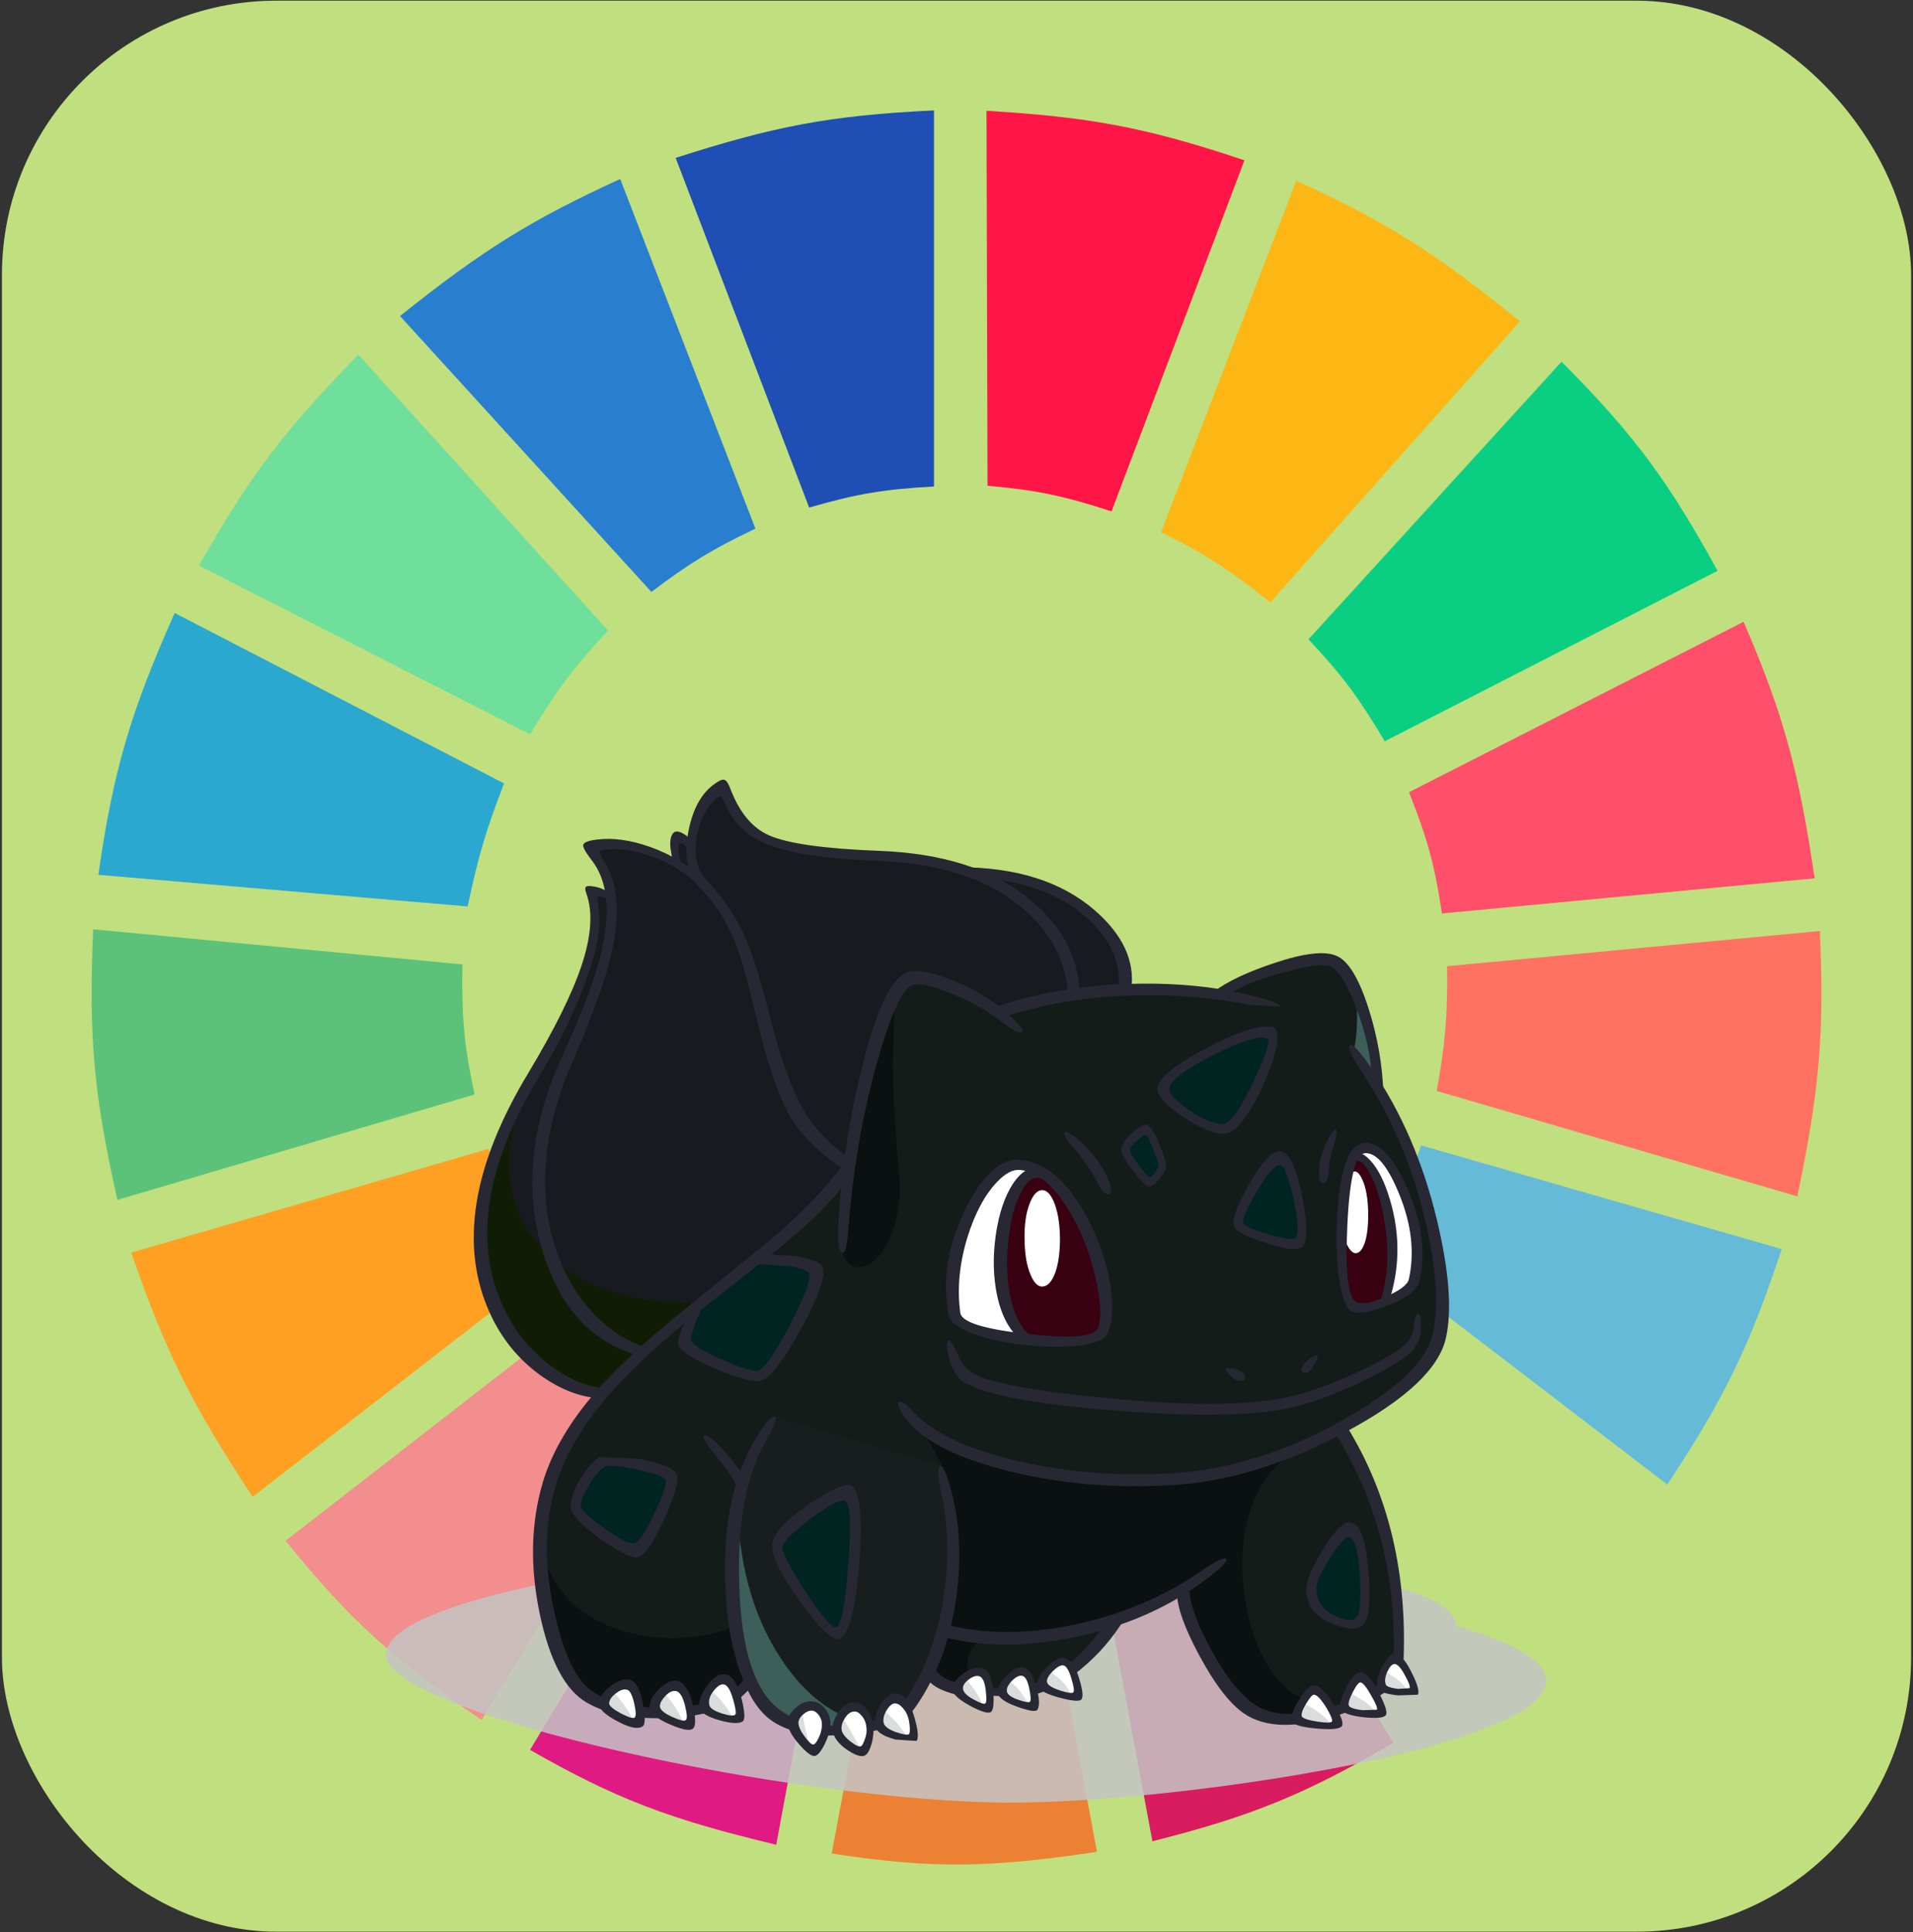 <svg width="687" height="694" viewBox="0 0 687 694" fill="none" xmlns="http://www.w3.org/2000/svg">
<rect x="0" y="0" width="687" height="694" fill="#333333" stroke="none"/>
<rect x="0.692" y="0.247" width="685.626" height="693.507" rx="98.51" fill="#C0DF7E"/>
<g clip-path="url(#clip0)">
<path d="M290.587 182.29L242.648 56.706C277.459 45.528 297.615 41.44 335.413 39.666V174.717C317.448 175.724 307.605 177.346 290.587 182.29Z" fill="#1F4EB4"/>
<path d="M354.644 174.454L354.276 39.797C390.727 42.004 410.988 45.506 446.905 57.578L399.171 183.664C382.042 178.08 372.279 176.019 354.644 174.454Z" fill="#FF1546"/>
<path d="M416.968 191.124L465.529 64.909C500.055 80.662 517.203 92.264 545.842 115.395L456.19 216.368C442.171 205.162 433.787 199.422 416.968 191.124Z" fill="#FDB714"/>
<path d="M469.89 229.62L560.786 129.91C587.451 156.651 599.356 173.293 616.818 205.008L497.283 266.223C488.052 250.727 482.178 242.617 469.89 229.62Z" fill="#0ACF83"/>
<path d="M506 284.524L626.158 223.31C641.047 257.701 646.131 278.038 651.684 315.447L517.829 328.068C515.204 310.608 512.612 301.082 506 284.524Z" fill="#FF4F6A"/>
<path d="M515.959 391.807C518.956 375.04 519.911 365.297 519.694 347L653.549 334.379C655.211 371.065 653.385 391.913 645.456 429.671L515.959 391.807Z" fill="#FF7262"/>
<path d="M491.678 451.128C500.455 436.712 504.588 428.043 510.355 411.37L639.852 448.604C628.266 483.627 619.273 502.144 598.761 533.168L491.678 451.128Z" fill="#65BBD7"/>
<path d="M587.556 549.576L479.85 467.536C468.016 481.031 460.905 487.907 447.476 499.09L517.827 615.208C548.982 592.629 564.429 578.392 587.556 549.576Z" fill="#C0DF7E"/>
<path d="M500.396 625.936L430.044 510.449C414.781 518.162 405.842 521.976 388.954 527.488L413.857 661.277C449.535 652.282 468.495 644.508 500.396 625.936Z" fill="#D91B5F"/>
<path d="M323.583 532.537C341.329 533.699 351.28 533.352 369.031 531.275L393.934 665.063C355.871 670.798 334.956 671.269 298.68 665.694L323.583 532.537Z" fill="#EC8134"/>
<path d="M190.351 628.461L260.08 512.343C275.888 520.611 285.478 524.13 303.66 528.751L278.757 662.539C241.113 653.497 221.528 646.348 190.351 628.461Z" fill="#E01A83"/>
<path d="M102.569 553.362L209.031 470.691C220.902 484.66 228.623 491.324 243.272 502.245L172.921 617.732C142.127 596.447 126.355 582.782 102.569 553.362Z" fill="#F28E8E"/>
<path d="M90.738 537.585C69.561 505.433 59.679 486.4 47.157 449.866L175.409 412.632C181.814 429.882 186.672 439.218 196.576 455.546L90.738 537.585Z" fill="#FFA023"/>
<path d="M42.176 430.934C33.938 394.411 31.705 373.226 33.46 333.748L166.069 346.37C165.731 365.92 166.774 376.083 170.427 393.069L42.176 430.934Z" fill="#5CC279"/>
<path d="M35.328 314.185L167.938 325.544C171.617 308.148 174.375 298.465 181.012 281.369L62.722 220.154C47 255.614 40.767 276.145 35.328 314.185Z" fill="#2AA8D0"/>
<path d="M71.439 203.115C89.975 170.481 102.602 153.974 128.716 127.386L218.367 226.465C206.236 239.431 200.117 247.603 190.351 263.698L71.439 203.115Z" fill="#70DF9C"/>
<path d="M233.932 212.581C247.383 202.444 255.475 197.369 271.287 189.863L222.726 64.278C191.126 78.793 173.776 89.418 143.658 113.502L233.932 212.581Z" fill="#2A7ED0"/>
<path d="M522.793 583.891C631.153 615.414 440.357 647.397 363.207 647.397C286.058 647.397 138.605 615.539 138.605 594.194C138.605 572.849 250.402 555.841 327.551 555.841C404.701 555.841 522.793 562.546 522.793 583.891Z" fill="#C4C4C4" fill-opacity="0.85"/>
</g>
<path d="M404.981 355.344L218.035 500.564C216.109 500.778 213.246 500.295 209.447 499.114C204.684 497.61 200.162 495.382 195.881 492.429C183.681 484.052 176.296 472.024 173.727 456.345C171.212 441.311 173.513 425.175 180.63 407.939C182.985 402.247 185.875 396.368 189.299 390.3L195.56 379.749C200.644 370.675 204.845 361.707 208.162 352.848C213.674 338.028 215.173 327.074 212.657 319.986L215.226 320.308C217.153 320.684 218.704 321.382 219.882 322.402C219.721 320.684 219.266 318.671 218.517 316.362C216.965 311.636 214.744 307.663 211.855 304.441L220.524 303.233C227.855 303.287 235.293 305.381 242.838 309.516L242.277 305.086C242.062 302.079 242.357 300.414 243.159 300.092C244.39 299.609 246.156 300.79 248.457 303.636C248.511 301.273 249.019 298.589 249.982 295.582C251.855 289.675 255.012 285.218 259.454 282.211L263.869 290.346C267.989 296.199 273.019 300.253 278.959 302.508C284.15 304.549 295.923 306.106 314.277 307.18C332.043 308.254 344.565 310.455 351.843 313.784L359.549 314.429C365.81 315.234 371.589 316.711 376.887 318.859C393.957 325.785 403.322 337.947 404.981 355.344Z" fill="#191A1F"/>
<path d="M179.262 472.132C167.169 449.258 170.058 422.974 187.931 393.281C178.888 417.283 181.938 436.479 197.082 450.869C203.664 457.098 211.958 461.662 221.965 464.561C231.758 467.353 242.139 468.266 253.109 467.3L215.704 501.208C210.246 500.725 204.172 498.067 197.483 493.235C189.831 487.597 183.757 480.563 179.262 472.132Z" fill="#101D04"/>
<path d="M478.345 344.712C483.107 346.806 487.255 353.921 490.786 366.056C493.944 377.064 495.014 384.85 493.997 389.414C500.312 396.77 506.465 411.133 512.459 432.504C519.255 456.452 520.405 473.876 515.91 484.777C514.466 488.267 510.238 493.019 503.228 499.033C495.95 505.369 488.753 510.255 481.636 513.692L485.248 519.571C488.137 524.726 490.733 530.283 493.034 536.244C500.365 555.467 503.415 575.387 502.184 596.006C501.81 602.557 496.405 607.927 485.97 612.115C475.749 616.142 464.86 617.485 453.301 616.142C449.395 615.605 444.231 611.014 437.809 602.369C430.478 592.328 426.117 581.911 424.725 571.119C414.933 576.81 406.665 580.65 399.922 582.636L397.835 586.18C396.016 589.08 393.876 591.765 391.414 594.235C383.655 602.181 374.477 606.611 363.882 607.524C353.34 608.437 345.153 607.605 339.32 605.027C337.5 604.222 336.002 603.282 334.825 602.208L333.701 600.839L269.566 603.014L262.984 608.813C257.098 612.733 250.302 614.8 242.596 615.015C232.054 615.337 223.76 614.37 217.713 612.115C210.114 609.216 204.71 603.927 201.499 596.248C196.843 585.187 194.382 572.515 194.114 558.232C193.74 539.653 197.887 524.457 206.556 512.644C214.904 501.261 225.793 489.663 239.225 477.85C242.971 474.574 253.165 466.252 269.807 452.882C278.316 446.116 285.888 439.565 292.523 433.229C299.266 426.786 303.359 422.168 304.804 419.376C306.356 408.69 308.39 397.844 310.905 386.836C315.988 364.821 320.912 353.062 325.674 351.558C330.437 350.109 337.447 351.639 346.704 356.149C351.307 358.458 355.427 360.875 359.066 363.398L364.524 361.465C369.34 360.015 374.611 358.78 380.337 357.76C398.638 354.592 418.063 354.404 438.612 357.196C441.716 353.867 448.565 350.646 459.161 347.531C469.381 344.524 475.776 343.585 478.345 344.712Z" fill="#141C1A"/>
<path d="M492.872 376.768L494.478 389.414L486.21 377.091C487.066 373.493 487.441 368.634 487.334 362.512L486.852 354.458C489.314 359.774 491.32 367.211 492.872 376.768Z" fill="#3C5F59"/>
<path d="M309.057 391.025C313.392 371.05 317.646 359.506 321.82 356.392C320.803 367.99 320.455 379.454 320.776 390.783C320.99 397.442 321.686 407.59 322.863 421.229C323.559 429.337 322.73 436.532 320.375 442.814C318.288 448.291 315.559 452.023 312.188 454.01C308.87 455.943 306.141 455.513 304 452.721C301.699 449.66 300.923 444.398 301.672 436.935C303.171 422.061 305.632 406.758 309.057 391.025Z" fill="#0A1110"/>
<path d="M453.944 595.766C458.065 603.498 462.988 608.331 468.714 610.264L465.663 616.385C457.583 617.996 450.439 615.875 444.232 610.022C436.793 602.881 430.211 589.913 424.486 571.12C415.228 576.758 404.954 580.973 393.663 583.765C382.532 586.557 369.154 588.249 353.528 588.839C351.067 589.645 349.274 591.363 348.15 593.994C347.027 596.518 347 598.8 348.07 600.84L343.575 606.156L333.943 600.276C334.21 598.451 335.709 593.001 338.438 583.926C341.113 575.227 342.799 567.683 343.495 561.294C345.528 542.178 340.23 524.888 327.602 509.424C338.839 520.754 358.532 527.868 386.679 530.768C416.753 533.828 442.305 531.09 463.336 522.552C456.593 526.902 451.777 533.667 448.887 542.849C446.319 551.118 445.543 560.273 446.559 570.314C447.576 579.98 450.038 588.463 453.944 595.766Z" fill="#0A1110"/>
<path d="M193.31 549.534C195.611 568.381 205.885 580.489 224.133 585.859C231.143 587.899 238.528 588.651 246.287 588.114C253.351 587.631 259.157 586.234 263.706 583.926L269.565 603.739C265.391 607.82 259.772 611.015 252.709 613.324C238.581 617.942 224.374 615.928 210.086 607.283C203.183 603.095 198.233 592.463 195.236 575.388C194.273 569.643 193.631 563.817 193.31 557.91C193.042 552.97 193.042 550.178 193.31 549.534Z" fill="#0A1110"/>
<path d="M365.164 418.249C367.251 417.873 369.472 418.222 371.827 419.296C363.746 425.524 359.519 435.082 359.144 447.969C358.77 459.728 361.445 470.763 367.171 481.072C355.933 479.837 348.014 477.26 343.412 473.34C342.074 472.159 341.512 468.857 341.726 463.433C341.94 457.795 342.93 451.889 344.696 445.714C349.298 429.283 356.121 420.128 365.164 418.249Z" fill="white"/>
<path d="M392.937 448.935C395.452 455.701 397.004 461.795 397.593 467.219C398.235 473.018 397.593 476.884 395.666 478.817C394.382 480.105 390.93 480.991 385.311 481.475C379.586 481.904 373.539 481.77 367.171 481.072C361.445 470.762 358.769 459.728 359.144 447.969C359.518 435.082 363.746 425.524 371.826 419.295C379.8 423 386.837 432.88 392.937 448.935Z" fill="#390011"/>
<path d="M486.935 414.222C493.624 419.699 497.611 427.887 498.895 438.787C499.698 445.607 499.377 455.191 497.932 467.541C495.578 468.454 493.303 469.071 491.109 469.394C488.862 469.77 487.176 469.77 486.052 469.394C482.895 468.373 481.317 460.265 481.317 445.07C481.263 429.552 483.136 419.269 486.935 414.222Z" fill="#390011"/>
<path d="M486.934 414.22C487.897 412.878 488.914 412.099 489.984 411.885C495.174 410.757 500.205 417.12 505.074 430.973C509.837 444.719 510.773 454.546 507.884 460.452C506.546 463.244 503.228 465.607 497.93 467.54C499.375 455.19 499.696 445.605 498.894 438.786C497.609 427.886 493.623 419.697 486.934 414.22Z" fill="white"/>
<path d="M439.816 406.005C438.264 406.596 434.224 404.958 427.696 401.092C420.846 397.118 417.555 393.87 417.823 391.346C418.197 388.017 423.736 383.426 434.438 377.573C445.301 371.667 452.525 369.492 456.111 371.049C458.412 372.016 457.208 377.708 452.499 388.124C447.736 398.595 443.509 404.555 439.816 406.005Z" fill="#002420"/>
<path d="M404.097 412.933C403.937 412.235 404.739 410.919 406.505 408.986C408.325 407 409.957 405.818 411.402 405.442L413.168 407.939C414.666 410.463 416.164 414.007 417.663 418.571L416.619 421.068C415.602 422.893 414.345 424.155 412.846 424.853L408.994 421.148C406.318 418.195 404.686 415.457 404.097 412.933Z" fill="#002420"/>
<path d="M466.143 430.492C467.802 439.996 467.936 445.312 466.544 446.439C465.314 447.46 461.568 447.057 455.307 445.231C448.992 443.406 445.407 441.634 444.551 439.915C444.818 435.942 446.852 430.975 450.651 425.015C454.558 419.055 457.715 416.075 460.123 416.075C462.477 416.075 464.484 420.88 466.143 430.492Z" fill="#002420"/>
<path d="M470.961 570.556C470.747 567.495 472.62 563.119 476.58 557.427C480.432 551.843 483.215 549.158 484.928 549.373C487.496 549.641 489.262 555.038 490.225 565.562C491.135 576.14 490.305 581.858 487.737 582.718C484.901 583.684 481.503 583.147 477.543 581.107C472.994 578.69 470.8 575.173 470.961 570.556Z" fill="#002420"/>
<path d="M216.509 525.292L229.754 525.855C235.693 527.037 239.118 528.352 240.028 529.802C241.526 532.218 240.536 537.319 237.058 545.105C233.633 552.837 230.744 556.811 228.389 557.025C226.356 557.187 222.235 555.146 216.028 550.904C209.767 546.662 206.663 543.709 206.717 542.044C206.77 539.897 207.814 536.836 209.847 532.863C212.094 528.406 214.315 525.882 216.509 525.292Z" fill="#002420"/>
<path d="M292.844 456.264C294.235 458.68 291.988 465.392 286.102 476.4C280.215 487.407 275.693 493.26 272.536 493.958C269.646 494.656 264.937 493.394 258.409 490.172C252.255 487.219 248.161 484.508 246.128 482.038C245.486 481.232 245.914 478.87 247.412 474.95L249.82 469.231L260.576 460.694C267.854 454.948 271.921 451.968 272.777 451.753L282.811 452.639C288.697 453.66 292.041 454.868 292.844 456.264Z" fill="#002420"/>
<path d="M374.317 427.43C376.029 427.43 377.527 429.122 378.812 432.504C380.096 436.102 380.711 440.586 380.658 445.955C380.551 451.056 379.855 455.083 378.571 458.037C377.394 460.721 375.949 462.064 374.236 462.064C372.631 462.064 371.24 460.614 370.062 457.714C368.778 454.654 368.082 450.788 367.975 446.116C367.761 440.478 368.35 435.887 369.741 432.343C370.972 429.068 372.497 427.43 374.317 427.43Z" fill="white"/>
<path d="M483.159 429.202L484.764 421.953C485.406 421.094 486.022 420.691 486.61 420.745C487.574 420.799 488.483 421.846 489.34 423.886C490.57 426.625 491.239 430.491 491.346 435.484C491.4 440.21 490.972 443.888 490.062 446.519C489.206 448.881 488.135 450.063 486.851 450.063C486.049 450.063 485.246 449.472 484.443 448.291C483.587 447.002 482.998 445.311 482.677 443.216C482.035 439.511 482.196 434.84 483.159 429.202Z" fill="white"/>
<path d="M448.967 360.901C434.304 358.055 419.455 356.955 404.418 357.599C388.257 358.243 373.407 360.874 359.869 365.492C359.387 365.653 358.718 365.116 357.862 363.881C356.952 362.646 356.738 361.921 357.22 361.707C372.578 356.498 389.22 353.706 407.147 353.33C422.879 352.954 437.247 354.431 450.251 357.76C456.887 359.478 460.044 360.74 459.723 361.546L448.967 360.901Z" fill="#272833"/>
<path d="M492.311 383.373C503.174 399.159 511.094 417.469 516.07 438.303C520.405 456.452 521.475 470.493 519.281 480.427C516.873 491.435 504.886 502.711 483.321 514.255C461.916 525.746 441.234 532.109 421.273 533.344C399.922 534.633 379.828 532.861 360.992 528.028C342.155 523.195 330.008 516.671 324.55 508.456C322.784 505.771 322.222 504.134 322.864 503.543C323.56 502.952 325.139 503.999 327.6 506.684C334.824 514.631 347.694 520.699 366.209 524.887C383.815 528.86 402.196 530.256 421.354 529.075C441.367 527.84 461.568 521.531 481.956 510.147C501.542 499.194 512.405 488.83 514.545 479.058C516.793 468.909 515.856 455.217 511.736 437.981C507.134 418.704 499.776 401.361 489.662 385.95C485.488 379.56 483.856 376.017 484.766 375.318C485.622 374.62 488.137 377.305 492.311 383.373Z" fill="#272833"/>
<path d="M306.327 420.262C302.795 426.92 295.652 434.84 284.896 444.022C278.474 449.445 267.665 458.037 252.467 469.796C238.607 480.857 227.905 490.603 220.36 499.033C209.978 510.631 203.075 522.041 199.65 533.264C195.53 546.741 195.316 561.883 199.008 578.69C202.433 594.53 207.303 604.303 213.617 608.008C220.413 611.981 229.564 613.726 241.069 613.243C252.949 612.76 261.163 609.968 265.711 604.867C272.722 596.973 275.451 584.194 273.899 566.528C272.293 548.486 266.835 534.096 257.524 523.357C253.885 519.115 252.333 516.538 252.868 515.625C253.404 514.712 255.678 516.403 259.691 520.699C271.41 533.317 277.939 548.755 279.277 567.011C280.508 584.355 276.895 597.779 268.441 607.283C263.357 613.028 254.206 616.25 240.989 616.948C228.199 617.646 218.059 615.794 210.567 611.391C202.968 606.934 197.403 596.41 193.871 579.818C190.286 562.743 190.634 546.956 194.915 532.458C198.179 521.505 204.627 510.524 214.259 499.516C221.269 491.462 231.41 482.038 244.681 471.246L277.591 444.505C289.471 434.25 298.327 424.826 304.16 416.235C304.428 415.859 304.909 416.315 305.605 417.604C306.354 418.946 306.595 419.832 306.327 420.262Z" fill="#272833"/>
<path d="M325.996 349.142C329.314 348.069 334.906 349.142 342.772 352.364C350.692 355.64 357.194 359.64 362.278 364.365C366.291 368.124 367.843 370.245 366.933 370.728C366.077 371.265 363.615 369.949 359.549 366.781C354.304 362.808 348.231 359.452 341.328 356.714C334.585 353.975 330.063 353.009 327.762 353.814C324.016 355.049 319.682 364.58 314.759 382.407C309.568 401.254 306.197 421.014 304.645 441.686C304.217 447.647 303.468 450.385 302.397 449.902C301.274 449.419 300.819 446.6 301.033 441.445C301.728 423.564 304.404 404.851 309.06 385.306C314.357 363.184 320.003 351.129 325.996 349.142Z" fill="#272833"/>
<path d="M436.043 356.07C440.699 352.526 447.843 349.144 457.475 345.922C468.338 342.271 475.883 341.411 480.111 343.345C484.285 345.224 488.084 351.533 491.509 362.272C494.666 372.259 496.432 382.3 496.806 392.395C496.806 392.878 496.138 392.368 494.8 390.865C493.408 389.361 492.713 388.341 492.713 387.804C492.392 379.643 490.519 371.051 487.094 362.03C483.83 353.439 480.806 348.499 478.024 347.211C475.401 346.029 469.408 346.781 460.043 349.466C450.572 352.151 443.829 355.023 439.816 358.084C439.441 358.406 438.612 358.245 437.328 357.601C436.097 356.903 435.669 356.392 436.043 356.07Z" fill="#272833"/>
<path d="M439.014 403.751C441.636 403.697 445.302 398.677 450.011 388.69C454.667 378.863 456.406 373.655 455.229 373.064C452.606 371.722 446.105 373.682 435.723 378.944C425.288 384.206 420.044 388.26 419.991 391.106C419.937 392.878 422.238 395.375 426.894 398.596C431.656 401.818 435.697 403.536 439.014 403.751ZM432.593 376.769C443.991 370.594 452.125 367.963 456.995 368.876C458.653 369.198 459.135 371.4 458.439 375.481C457.797 379.239 456.352 383.642 454.105 388.69C448.486 401.254 443.456 407.429 439.014 407.215C435.483 407 430.773 404.959 424.887 401.093C418.733 397.066 415.656 393.656 415.656 390.864C415.656 387.589 421.302 382.891 432.593 376.769Z" fill="#272833"/>
<path d="M416.054 419.055C416.215 418.626 415.626 416.639 414.288 413.095C412.951 409.497 411.987 407.672 411.399 407.618C410.917 407.564 409.847 408.289 408.188 409.793C406.529 411.296 405.7 412.424 405.7 413.176C405.753 413.874 406.877 415.699 409.071 418.653C411.265 421.498 412.549 422.921 412.924 422.921C413.245 422.921 413.807 422.384 414.609 421.31L416.054 419.055ZM416.215 410.598C417.874 414.572 418.73 417.283 418.783 418.733C418.837 419.914 417.981 421.525 416.215 423.566C414.395 425.66 413.031 426.492 412.121 426.062C411.051 425.579 409.205 423.592 406.583 420.102C403.746 416.397 402.435 413.847 402.649 412.451C402.864 411.001 404.121 409.175 406.422 406.974C408.723 404.88 410.462 403.859 411.64 403.913C412.87 404.021 414.395 406.249 416.215 410.598Z" fill="#272833"/>
<path d="M459.563 418.409C457.904 418.302 455.175 421.443 451.375 427.833C447.683 434.169 446.051 437.954 446.479 439.189C446.907 440.317 449.93 441.686 455.549 443.297C461.222 444.908 464.459 445.337 465.262 444.585C466.492 443.404 466.252 438.76 464.539 430.652C462.827 422.597 461.168 418.516 459.563 418.409ZM448.646 425.175C453.302 417.12 456.967 413.227 459.643 413.496C463.014 413.818 465.717 419.402 467.75 430.249C469.73 441.042 469.569 447.002 467.268 448.129C465.288 449.15 460.927 448.532 454.185 446.277C447.549 444.075 443.91 442.196 443.268 440.639C442.251 438.33 444.044 433.175 448.646 425.175Z" fill="#272833"/>
<path d="M346.623 434.439C352.884 421.713 359.6 415.753 366.771 416.558C376.885 417.74 385.58 426.304 392.858 442.251C395.908 449.017 397.915 455.702 398.878 462.307C399.895 469.18 399.547 474.657 397.835 478.737C396.925 480.993 393.5 482.496 387.56 483.248C382.102 483.892 375.761 483.838 368.537 483.087C361.259 482.335 355.052 481.019 349.914 479.14C344.242 477.153 341.165 474.871 340.684 472.294C338.275 460.051 340.255 447.433 346.623 434.439ZM384.35 435.566C378.731 426.009 372.737 420.881 366.369 420.183C363.854 419.914 361.125 421.31 358.182 424.371C353.741 428.989 350.155 435.647 347.426 444.346C344.536 453.796 343.68 462.844 344.857 471.489C345.286 474.818 353.286 477.341 368.858 479.06C384.43 480.832 392.885 480.16 394.223 477.046C395.614 473.663 395.373 467.757 393.5 459.327C391.52 450.521 388.47 442.6 384.35 435.566Z" fill="#272833"/>
<path d="M502.584 429.122C498.57 419.134 494.53 414.141 490.463 414.141C486.878 414.141 484.684 422.651 483.881 439.673C483.078 456.587 484.095 465.876 486.931 467.541C488.804 468.614 492.336 468.024 497.527 465.769C502.717 463.513 505.527 461.392 505.955 459.406C508.042 449.902 506.918 439.807 502.584 429.122ZM480.109 438.303C481.018 419.725 484.47 410.436 490.463 410.436C495.654 410.436 500.684 415.993 505.554 427.108C510.637 438.814 512.055 449.741 509.808 459.889C509.005 463.325 505.045 466.386 497.928 469.071C491.025 471.702 486.637 472.212 484.764 470.601C482.998 469.151 481.687 465.178 480.831 458.681C479.975 452.452 479.734 445.66 480.109 438.303Z" fill="#272833"/>
<path d="M271.896 450.224L285.942 451.11C291.401 452.077 294.531 453.338 295.334 454.896C296.779 457.849 294.157 465.42 287.468 477.609C280.779 489.905 275.668 496.053 272.136 496.053C268.765 496.053 263.253 494.362 255.601 490.979C247.521 487.435 243.48 484.535 243.48 482.28C243.48 480.992 244.069 479.059 245.246 476.481L249.099 468.91C249.367 468.481 250.089 468.212 251.267 468.105C252.497 468.051 252.979 468.239 252.711 468.668C251.267 471.353 250.116 473.957 249.26 476.481C248.511 478.683 248.136 480.267 248.136 481.233C248.35 482.683 251.802 484.911 258.491 487.918C265.019 490.872 269.541 492.375 272.056 492.429C274.411 491.677 278.263 486.2 283.615 475.998C288.966 465.796 291.267 459.567 290.518 457.312C290.09 456.399 287.789 455.54 283.615 454.735L271.173 453.849C270.638 453.902 270.504 453.312 270.772 452.077C271.039 450.895 271.414 450.278 271.896 450.224Z" fill="#272833"/>
<path d="M217.231 526.74C215.572 527.546 213.672 529.774 211.532 533.425C209.391 537.023 208.401 539.52 208.562 540.916C208.776 542.366 211.612 545.023 217.07 548.89C222.529 552.756 226.06 554.581 227.666 554.366C229.271 554.152 231.759 550.447 235.131 543.251C238.502 536.056 239.759 532.002 238.903 531.09C237.94 530.123 234.435 528.995 228.388 527.707C222.234 526.418 218.515 526.096 217.231 526.74ZM208.321 531.331C210.836 527.143 213.217 524.458 215.465 523.277L229.351 523.921C237.057 525.371 241.552 527.116 242.836 529.156C244.014 531.036 242.676 536.298 238.823 544.943C234.97 553.534 231.813 558.286 229.351 559.199C227.478 559.951 223.064 557.883 216.107 552.997C209.043 548.057 205.324 544.191 204.95 541.399C204.682 538.983 205.806 535.627 208.321 531.331Z" fill="#272833"/>
<path d="M472.726 570.396V570.476C472.833 574.933 475.001 578.181 479.228 580.222C483.028 582.048 485.596 582.343 486.934 581.108C488.325 579.819 488.807 574.933 488.379 566.449C487.951 557.804 486.693 552.998 484.606 552.032C483.482 551.549 481.208 553.965 477.783 559.281C474.412 564.597 472.726 568.302 472.726 570.396ZM475.054 556.542C479.175 549.938 482.359 546.662 484.606 546.716C488.245 546.77 490.519 552.596 491.429 564.194C492.339 575.577 491.59 582.155 489.181 583.927C487.202 585.43 483.589 585.162 478.345 583.121C472.352 580.759 469.275 576.812 469.114 571.282C469.061 567.952 471.041 563.039 475.054 556.542Z" fill="#272833"/>
<path d="M510.29 476.641C510.237 478.735 509.943 480.453 509.407 481.796L507.802 484.453C505.18 487.568 498.919 491.488 489.019 496.213C478.798 501.099 469.942 504.294 462.45 505.797C448.805 508.59 427.855 508.831 399.6 506.522C371.346 504.267 353.499 500.884 346.061 496.374C344.83 495.568 343.707 494.253 342.69 492.427C341.78 490.87 341.111 489.152 340.683 487.272C339.88 483.89 339.827 481.983 340.523 481.554C341.218 481.124 342.315 482.682 343.814 486.225C344.723 488.32 345.687 489.93 346.703 491.058L349.914 493.474C355.907 496.75 371.934 499.649 397.995 502.173C426.196 504.911 447.44 504.831 461.728 501.931C468.149 500.589 475.775 497.985 484.604 494.119C492.792 490.521 498.919 487.246 502.986 484.292C504.484 483.165 505.581 482.01 506.277 480.829C507.026 479.594 507.508 478.091 507.722 476.319C508.096 473.097 508.632 471.593 509.327 471.808C510.023 472.077 510.344 473.688 510.29 476.641Z" fill="#272833"/>
<path d="M388.605 410.516C390.478 412.234 392.297 414.328 394.063 416.798C395.936 419.375 397.274 421.711 398.076 423.805C399.254 426.812 399.307 428.503 398.237 428.879C397.113 429.201 395.856 428.02 394.464 425.335C392.163 420.771 389.354 416.637 386.036 412.932C382.932 409.334 381.702 407.24 382.344 406.649C383.039 406.059 385.126 407.348 388.605 410.516Z" fill="#272833"/>
<path d="M479.065 411.08C478.049 414.034 477.406 417.202 477.139 420.584C476.925 423.538 476.256 424.987 475.132 424.934C474.008 424.934 473.527 423.484 473.687 420.584C473.848 417.041 474.758 413.55 476.416 410.114C477.915 407.053 479.012 405.603 479.707 405.765C480.35 405.979 480.136 407.751 479.065 411.08Z" fill="#272833"/>
<path d="M443.829 495.49C442.652 494.899 441.715 494.148 441.02 493.235C440.324 492.376 440.083 491.758 440.297 491.382L442.786 491.463C444.337 491.785 445.488 492.295 446.237 492.993C447.2 493.96 447.388 494.792 446.799 495.49C446.21 496.188 445.22 496.188 443.829 495.49Z" fill="#272833"/>
<path d="M471.199 491.462C470.075 492.858 469.058 493.341 468.149 492.912C467.239 492.482 467.186 491.596 467.988 490.254C468.577 489.287 469.513 488.428 470.798 487.677C471.975 486.925 472.724 486.683 473.045 486.952C473.259 487.166 473.206 487.73 472.885 488.643L471.199 491.462Z" fill="#272833"/>
<path d="M374.717 419.699C375.198 419.86 375.412 420.638 375.359 422.035C375.305 423.431 375.064 423.994 374.636 423.726C371.907 422.008 369.339 423.323 366.93 427.673C364.683 431.646 363.131 437.15 362.275 444.184C361.365 451.433 361.472 458.198 362.596 464.481C363.934 471.622 366.422 476.723 370.061 479.784C370.489 480.106 370.221 480.589 369.258 481.234C368.295 481.824 367.599 481.959 367.171 481.636C362.783 478.361 359.76 472.938 358.101 465.367C356.656 458.547 356.496 451.245 357.619 443.459C358.743 435.781 360.803 429.659 363.8 425.095C367.064 420.209 370.703 418.41 374.717 419.699Z" fill="#272833"/>
<path d="M485.568 414.867C487.441 413.417 489.608 414.035 492.07 416.72C494.531 419.351 496.645 423.27 498.411 428.479C502.799 441.527 502.986 454.36 498.973 466.978C498.812 467.462 498.197 467.811 497.127 468.025C496.056 468.187 495.575 468.025 495.682 467.542C498.946 457.34 499.053 445.769 496.003 432.828C494.772 427.62 493.247 423.512 491.428 420.505C489.608 417.444 487.949 416.317 486.451 417.122C486.023 417.391 485.675 417.149 485.407 416.397C485.14 415.699 485.193 415.189 485.568 414.867Z" fill="#272833"/>
<path d="M479.627 514.901C479.36 514.471 479.921 513.827 481.313 512.968C482.651 512.055 483.427 511.813 483.641 512.243C498.838 536.889 505.607 565.643 503.949 598.504C503.788 601.565 501.46 604.733 496.965 608.009C492.684 611.123 487.386 613.727 481.072 615.821C465.767 620.869 454.262 620.681 446.557 615.257C441.473 611.66 436.202 604.787 430.744 594.638C425.499 584.92 422.824 577.536 422.717 572.489C422.717 572.006 423.466 571.469 424.964 570.878L427.132 570.637C427.239 575.63 429.727 582.691 434.597 591.819C439.787 601.538 445.005 608.25 450.249 611.955C456.938 616.627 467.025 616.761 480.51 612.358C485.968 610.586 490.57 608.384 494.316 605.753C498.223 603.069 500.229 600.599 500.336 598.343C501.888 567.63 494.985 539.815 479.627 514.901Z" fill="#272833"/>
<path d="M434.759 565.964C420.899 576.864 404.364 584.247 385.153 588.114C367.334 591.657 351.414 591.469 337.393 587.55C336.912 587.389 336.832 586.556 337.153 585.053C337.42 583.603 337.795 582.932 338.276 583.039C352.029 586.905 367.414 587.147 384.431 583.764C401.715 580.328 417.394 573.804 431.468 564.192C436.819 560.541 439.789 559.091 440.378 559.843C440.913 560.541 439.04 562.581 434.759 565.964Z" fill="#272833"/>
<path d="M397.271 582.235C397.539 581.805 398.77 581.429 400.964 581.107L403.853 581.349C399.679 588.222 394.516 594.209 388.362 599.31C381.298 605.162 374.368 608.518 367.572 609.378L343.492 608.653C337.177 607.095 333.458 604.733 332.334 601.565C332.174 601.082 332.575 600.276 333.538 599.149C334.448 597.967 334.983 597.618 335.144 598.102C336.214 601.108 339.505 603.364 345.017 604.867C351.01 606.532 358.368 606.827 367.09 605.753C372.174 605.109 377.552 602.558 383.224 598.102C388.843 593.698 393.526 588.409 397.271 582.235Z" fill="#272833"/>
<path d="M210.489 318.455C210.917 318.133 211.96 318.133 213.619 318.455C216.188 318.938 218.435 320.093 220.362 321.918C220.79 322.241 220.816 322.751 220.442 323.449C220.121 324.093 219.746 324.254 219.318 323.932C218.194 322.965 217.097 322.321 216.027 321.999L214.502 321.918L214.823 324.496L215.305 329.328C215.465 336.631 213.084 346.189 208.161 358.002C204.308 367.398 199.358 377.117 193.311 387.158C174.261 418.892 170.06 446.277 180.709 469.312C184.722 478.011 190.475 485.125 197.967 490.656C204.602 495.489 210.97 498.12 217.071 498.549C217.552 498.603 217.472 499.22 216.83 500.402C216.241 501.637 215.679 502.227 215.144 502.174C208.027 501.69 200.91 498.871 193.793 493.717C185.873 487.918 179.853 480.4 175.732 471.165C165.03 447.216 169.659 418.677 189.619 385.547C199.037 369.868 205.432 356.981 208.803 346.887C212.388 336.201 212.977 327.53 210.569 320.871C210.087 319.636 210.06 318.831 210.489 318.455Z" fill="#272833"/>
<path d="M252.069 315.636C252.444 316.012 252.444 316.603 252.069 317.408C251.695 318.267 251.32 318.509 250.945 318.133C246.932 313.945 241.715 310.589 235.293 308.065C229.246 305.756 223.815 304.736 218.999 305.004C216.751 305.165 215.547 305.461 215.387 305.89C215.226 306.266 215.761 307.421 216.992 309.354C222.825 318.589 222.985 332.228 217.474 350.27C214.477 359.935 209.794 371.962 203.427 386.353C194.008 411.214 193.259 433.39 201.179 452.881C204.443 460.936 208.965 467.755 214.744 473.339C220.096 478.548 225.875 482.065 232.082 483.89C232.51 483.998 232.189 484.535 231.119 485.501C230.049 486.414 229.273 486.817 228.791 486.709C212.363 481.877 201.099 469.581 194.998 449.821C188.63 429.363 190.182 407.562 199.654 384.42L206.718 368.392C210.089 360.552 212.631 353.706 214.343 347.853C219.587 330.241 218.972 317.274 212.497 308.951C210.303 306.105 209.286 304.279 209.447 303.474C209.607 302.561 211.213 301.917 214.263 301.541C219.989 300.789 226.41 301.675 233.527 304.199C241.072 306.884 247.253 310.696 252.069 315.636Z" fill="#272833"/>
<path d="M246.451 300.091L249.421 302.507C249.742 302.883 249.662 303.662 249.18 304.843C248.698 305.971 248.297 306.346 247.976 305.971L246.29 303.957C245.327 302.99 244.605 302.615 244.123 302.829C243.695 303.044 243.534 303.742 243.641 304.924L244.364 309.514C244.471 309.944 244.043 310.159 243.08 310.159C242.116 310.105 241.608 309.837 241.554 309.353L240.752 304.36C240.538 301.621 240.966 299.822 242.036 298.963C242.946 298.265 244.417 298.641 246.451 300.091Z" fill="#272833"/>
<path d="M369.58 322.805C381.086 332.094 387.132 343.317 387.721 356.472C387.775 357.009 387.079 357.412 385.634 357.68C384.189 358.002 383.467 357.895 383.467 357.358C382.932 345.33 377.527 334.94 367.253 326.188C354.891 315.664 337.607 309.999 315.399 309.193C296.402 308.495 282.81 306.374 274.623 302.83C267.987 299.985 263.198 295.179 260.255 288.413C259.613 286.964 259.078 286.185 258.649 286.078C258.168 285.916 257.392 286.453 256.322 287.688C252.736 291.662 250.623 296.521 249.98 302.267C249.338 308.173 250.569 312.764 253.673 316.04C259.934 322.483 264.884 330.081 268.522 338.833C270.77 344.256 273.499 353.304 276.71 365.976C280.616 381.387 284.924 392.851 289.633 400.368C293.432 406.436 298.998 411.913 306.329 416.799C306.65 416.96 306.436 417.739 305.687 419.135C304.991 420.477 304.429 421.014 304.001 420.745C294.583 414.517 287.814 407.912 283.693 400.932C279.894 394.488 276.228 384.018 272.696 369.52C268.897 353.787 266.061 343.558 264.188 338.833C261.298 331.37 256.937 324.604 251.104 318.536C246.93 314.187 245.592 307.77 247.091 299.287C248.536 291.286 251.452 285.567 255.84 282.131C257.82 280.574 259.211 279.876 260.014 280.037C260.817 280.198 261.593 281.326 262.342 283.42C265.553 291.796 270.155 297.327 276.148 300.011C282.89 302.965 296.001 304.817 315.479 305.569C338.383 306.374 356.416 312.12 369.58 322.805Z" fill="#272833"/>
<path d="M393.018 326.832C403.239 335.638 407.653 345.169 406.262 355.425C406.209 355.908 405.406 356.123 403.854 356.07C402.302 356.016 401.553 355.747 401.607 355.264C402.784 346.458 399.306 338.189 391.172 330.457C381.807 321.597 368.777 316.55 352.081 315.315C351.546 315.261 349.994 314.617 347.425 313.382C344.803 312.093 343.733 311.449 344.215 311.449C364.87 311.449 381.138 316.577 393.018 326.832Z" fill="#272833"/>
<path d="M266.276 534.391C269.166 523.061 273.206 514.577 278.397 508.939L337.876 526.336C343.067 546.204 343.575 565.131 339.401 583.119C336.886 593.804 332.953 603.335 327.602 611.712C324.712 616.276 318.826 619.283 309.943 620.733C300.578 622.29 291.561 621.35 282.892 617.914C276.578 615.444 271.628 609.403 268.042 599.792C264.725 591.039 262.932 580.542 262.664 568.299C262.397 556.325 263.601 545.022 266.276 534.391Z" fill="#171E1D"/>
<path d="M279.039 556.54C279.36 553.265 283.293 548.835 290.838 543.251C298.383 537.666 303.173 535.653 305.206 537.21C307.293 538.767 307.694 547.251 306.41 562.662C305.126 578.072 303.173 585.885 300.55 586.1C298.999 586.207 294.985 581.911 288.51 573.213C281.982 564.407 278.824 558.849 279.039 556.54Z" fill="#002420"/>
<path d="M264.751 537.774C265.018 560.81 270.182 580.006 280.242 595.363C289.875 610.236 301.915 618.425 316.363 619.928C310.477 621.432 304.109 621.915 297.259 621.378C283.56 620.304 274.329 614.612 269.567 604.303C264.804 594.047 262.583 579.872 262.904 561.776L264.751 537.774Z" fill="#3C5F59"/>
<path d="M274.942 517.8C267.986 529.774 264.828 546.93 265.47 569.267C266.166 592.517 271.036 607.471 280.079 614.129C286.233 618.64 294.474 620.439 304.802 619.526C314.755 618.613 321.337 615.874 324.548 611.31C331.826 600.947 336.588 588.436 338.836 573.777C340.869 560.568 340.602 548.004 338.033 536.083C336.749 530.123 336.588 526.928 337.552 526.499C338.515 526.069 339.799 528.754 341.404 534.553C344.722 546.634 345.391 559.709 343.411 573.777C341.271 589.08 336.374 602.209 328.722 613.163C324.762 618.801 316.575 622.103 304.16 623.07C292.013 623.982 282.862 622.184 276.708 617.673C272.267 614.398 268.601 608.599 265.711 600.276C262.929 592.329 261.243 583.201 260.654 572.891C259.21 549.48 262.902 530.553 271.731 516.109C274.835 511.007 276.976 508.564 278.153 508.779C279.384 508.94 278.313 511.947 274.942 517.8Z" fill="#272833"/>
<path d="M280.963 555.736C280.856 557.615 283.612 562.877 289.231 571.522C294.957 580.328 298.622 584.624 300.228 584.409C301.994 584.141 303.438 576.865 304.562 562.582C305.686 548.245 305.418 540.486 303.76 539.305C302.208 538.231 298.034 540.245 291.238 545.346C284.495 550.447 281.07 553.91 280.963 555.736ZM277.271 554.93C277.431 551.011 281.9 546.071 290.676 540.11C299.291 534.311 304.455 532.217 306.168 533.828C309.004 536.566 309.806 545.883 308.576 561.776C307.291 577.67 305.017 586.557 301.753 588.436C299.505 589.779 294.823 585.537 287.706 575.71C280.589 565.938 277.11 559.011 277.271 554.93Z" fill="#272833"/>
<path d="M216.751 611.874C216.483 611.069 217.5 609.699 219.801 607.766C222.156 605.833 223.921 604.947 225.099 605.108C227.239 605.377 228.711 607.713 229.513 612.116C230.263 616.196 230.316 618.532 229.674 619.123C228.925 619.821 226.838 619.391 223.413 617.834C219.721 616.17 217.5 614.183 216.751 611.874Z" fill="white"/>
<path d="M240.668 617.914C236.922 616.196 235.049 614.478 235.049 612.759C235.049 611.256 236.146 609.43 238.34 607.282C240.48 605.135 242.112 604.329 243.236 604.866C245.002 605.725 246.447 608.249 247.571 612.437C248.641 616.464 248.694 618.8 247.731 619.444C246.715 620.142 244.36 619.632 240.668 617.914Z" fill="white"/>
<path d="M253.272 613.001C252.897 610.209 253.914 607.632 256.322 605.269L260.095 602.531C262.075 603.39 263.627 605.967 264.75 610.263C265.767 614.129 266.008 616.384 265.473 617.029L259.132 616.867C255.386 615.955 253.432 614.666 253.272 613.001Z" fill="white"/>
<path d="M284.818 619.767C284.711 618.371 285.193 616.868 286.263 615.257C287.547 613.324 289.18 612.384 291.16 612.438C293.139 612.491 294.665 613.243 295.735 614.693C296.591 616.035 296.966 617.673 296.859 619.606C296.752 621.378 296.136 623.365 295.012 625.566C293.942 627.768 293.086 628.868 292.444 628.868C291.748 628.868 290.357 627.714 288.27 625.405C286.076 622.989 284.925 621.11 284.818 619.767Z" fill="white"/>
<path d="M300.791 621.538C300.631 618.907 301.353 616.733 302.959 615.015C304.243 613.565 305.527 612.84 306.812 612.84C307.775 612.84 308.899 613.565 310.183 615.015C311.467 616.518 312.27 618.021 312.591 619.525C312.805 620.491 312.564 622.156 311.868 624.519C311.173 627.042 310.343 628.546 309.38 629.029C308.417 629.566 306.812 628.975 304.564 627.257C302.156 625.485 300.898 623.579 300.791 621.538Z" fill="white"/>
<path d="M316.605 621.057C315.107 619.446 315.24 617.003 317.006 613.727C318.772 610.452 320.511 609.056 322.224 609.539C323.829 610.076 325.381 612.331 326.879 616.305C328.271 620.117 328.618 622.56 327.923 623.634C327.281 624.601 325.622 624.815 322.946 624.278C320.217 623.688 318.103 622.614 316.605 621.057Z" fill="white"/>
<path d="M343.895 606.397C343.68 605.269 344.724 603.873 347.025 602.208C349.273 600.598 350.905 600.007 351.921 600.436C353.687 601.242 354.838 603.497 355.373 607.202C355.908 610.8 355.694 612.813 354.731 613.243C353.768 613.672 351.868 613.162 349.032 611.712C345.981 610.102 344.269 608.33 343.895 606.397Z" fill="white"/>
<path d="M365.649 611.874C362.385 610.746 360.485 609.458 359.95 608.008C359.468 606.773 360.298 605.001 362.438 602.692C364.579 600.437 366.131 599.524 367.094 599.954C368.967 600.759 370.278 602.826 371.027 606.156C371.669 609.055 371.723 611.042 371.188 612.116L365.649 611.874Z" fill="white"/>
<path d="M374.397 605.188C373.754 603.899 374.664 602.047 377.126 599.631C379.534 597.268 381.273 596.301 382.343 596.731C383.574 597.268 384.778 599.228 385.955 602.611C387.079 605.94 387.373 607.98 386.838 608.732L380.738 608.571C377.206 607.712 375.092 606.584 374.397 605.188Z" fill="white"/>
<path d="M465.422 617.594C464.673 616.842 465.262 614.909 467.188 611.794C469.114 608.626 470.747 607.069 472.084 607.123C473.85 607.23 475.83 609.163 478.024 612.922C480.111 616.466 480.914 618.56 480.432 619.204C479.844 619.956 477.569 620.198 473.609 619.929C469.489 619.661 466.76 618.882 465.422 617.594Z" fill="white"/>
<path d="M482.919 613.162C482.17 612.356 482.652 610.343 484.364 607.121C486.023 603.899 487.468 602.342 488.699 602.45C489.876 602.557 491.535 604.436 493.675 608.088C495.709 611.685 496.538 613.887 496.163 614.692C495.682 615.498 493.729 615.793 490.304 615.578C486.665 615.363 484.203 614.558 482.919 613.162Z" fill="white"/>
<path d="M496.323 605.752C495.467 604.678 495.735 602.638 497.126 599.631C498.464 596.731 499.534 595.335 500.337 595.443C501.728 595.604 503.44 597.376 505.474 600.759C507.454 604.088 508.203 606.182 507.721 607.041C507.347 607.954 505.661 608.303 502.664 608.088C499.507 607.873 497.393 607.095 496.323 605.752Z" fill="white"/>
<path d="M220.202 607.283L223.734 611.713C226.089 614.988 227.4 617.539 227.667 619.365L222.049 616.465C218.356 614.371 216.617 612.868 216.831 611.955C217.045 611.042 217.687 609.995 218.758 608.814L220.202 607.283Z" fill="#DBDCDC"/>
<path d="M238.263 607.604L241.313 611.39C243.454 614.397 244.872 617.109 245.567 619.525C238.985 617.216 235.614 614.934 235.454 612.679C235.347 611.283 235.775 610.021 236.738 608.893L238.263 607.604Z" fill="#DBDCDC"/>
<path d="M263.466 617.592C260.041 616.84 257.58 616.089 256.081 615.337C254.369 614.531 253.406 613.538 253.192 612.357C252.978 611.337 253.192 610.155 253.834 608.813L254.877 607.122C256.322 607.82 258.088 609.538 260.175 612.276C261.941 614.639 263.038 616.411 263.466 617.592Z" fill="#DBDCDC"/>
<path d="M288.028 614.128L288.83 619.042C289.526 622.747 290.382 625.646 291.399 627.74L288.349 625.082C286.369 622.881 285.432 620.626 285.539 618.317C285.647 616.706 286.048 615.525 286.744 614.773C287.279 614.182 287.707 613.967 288.028 614.128Z" fill="#DBDCDC"/>
<path d="M302.477 616.707L305.528 621.701L309.541 629.111C308.043 628.627 306.544 627.929 305.046 627.017C302.049 625.191 300.658 623.231 300.872 621.137C301.086 619.096 301.407 617.754 301.835 617.11L302.477 616.707Z" fill="#DBDCDC"/>
<path d="M317.006 613.808L320.778 617.432C323.454 620.17 325.086 622.453 325.675 624.278L320.698 622.667C317.38 621.379 315.775 620.117 315.882 618.882L316.524 615.257L317.006 613.808Z" fill="#DBDCDC"/>
<path d="M346.543 602.771C347.024 603.094 348.041 604.302 349.593 606.396C351.519 609.027 352.59 611.148 352.804 612.759L347.024 610.02C345.526 609.108 344.75 607.953 344.697 606.557C344.643 605.537 344.937 604.597 345.58 603.738L346.543 602.771Z" fill="#DBDCDC"/>
<path d="M361.556 603.256L364.205 605.109C366.238 606.988 368.004 609.458 369.502 612.519L365.168 611.311C362.225 610.237 360.593 609.002 360.271 607.606C359.95 606.21 360.057 605.082 360.592 604.223L361.556 603.256Z" fill="#DBDCDC"/>
<path d="M376.643 600.033L379.934 602.449C382.288 604.544 383.894 606.718 384.75 608.973L380.175 608.329C376.964 607.524 375.064 606.316 374.476 604.705C374.155 603.953 374.288 603.013 374.877 601.886C375.412 600.812 376.001 600.194 376.643 600.033Z" fill="#DBDCDC"/>
<path d="M467.508 611.391C472.003 613.538 475.615 616.223 478.344 619.445L472.324 619.525C468.311 619.311 466.224 618.505 466.063 617.109C465.903 615.713 466.09 614.344 466.625 613.001L467.508 611.391Z" fill="#DBDCDC"/>
<path d="M484.283 607.928C485.193 608.196 486.718 609.002 488.858 610.344C491.748 612.116 493.541 613.807 494.236 615.418L488.618 615.177C484.818 614.747 482.892 613.915 482.838 612.68C482.731 611.498 482.945 610.344 483.48 609.216L484.283 607.928Z" fill="#DBDCDC"/>
<path d="M496.966 600.033L500.497 602.208C503.12 604.033 504.939 605.966 505.956 608.007L501.782 607.685C498.892 607.255 497.099 606.53 496.404 605.51C495.708 604.49 495.601 603.255 496.083 601.805L496.966 600.033Z" fill="#DBDCDC"/>
<path d="M463.894 618.076C463.466 616.519 464.322 614.022 466.463 610.585C468.603 607.095 470.449 605.323 472.001 605.27C473.553 605.216 475.72 607.256 478.503 611.391C481.232 615.418 482.409 618.157 482.035 619.606C481.714 620.895 478.717 621.298 473.045 620.814C467.372 620.331 464.322 619.418 463.894 618.076ZM469.112 611.794C467.774 613.941 467.239 615.499 467.506 616.465C468.041 617.217 469.941 617.834 473.205 618.318C476.363 618.801 478.075 618.774 478.342 618.237C478.61 617.646 477.888 615.928 476.175 613.082C474.356 610.183 472.938 608.706 471.921 608.652C471.332 608.599 470.396 609.646 469.112 611.794Z" fill="#272833"/>
<path d="M494.477 614.048C494.798 613.565 494.102 611.847 492.39 608.894C490.731 605.94 489.473 604.383 488.617 604.222C487.975 604.168 487.065 605.296 485.888 607.605C484.657 609.914 484.149 611.525 484.363 612.438C484.523 613.243 486.209 613.834 489.42 614.209L494.477 614.048ZM489.019 600.598C490.731 600.812 492.764 603.202 495.119 607.766C497.366 612.115 498.249 614.8 497.768 615.82C497.286 616.894 494.744 617.216 490.142 616.787C485.433 616.304 482.597 615.391 481.634 614.048C480.778 612.867 481.339 610.317 483.319 606.397C485.299 602.316 487.199 600.383 489.019 600.598Z" fill="#272833"/>
<path d="M498.169 600.518C497.367 602.343 497.206 603.847 497.688 605.028C497.902 605.672 499.32 606.182 501.942 606.558L506.196 606.317C506.517 605.78 505.955 604.223 504.511 601.645C503.066 598.907 501.808 597.564 500.738 597.618C499.828 597.725 498.972 598.692 498.169 600.518ZM496.403 598.504C498.062 595.443 499.48 593.913 500.658 593.913C502.638 593.913 504.725 596.141 506.919 600.598C509.059 604.894 509.808 607.579 509.166 608.652L502.022 608.894C497.634 608.357 495.253 607.605 494.878 606.639C494.076 604.545 494.584 601.833 496.403 598.504Z" fill="#272833"/>
<path d="M309.378 616.143C308.468 615.069 307.585 614.585 306.729 614.693C305.498 614.747 304.401 615.525 303.438 617.029C302.475 618.478 302.074 619.874 302.234 621.217C302.395 622.452 303.438 623.848 305.365 625.405C307.238 626.855 308.495 627.446 309.137 627.177C309.565 627.016 310.02 626.237 310.502 624.841C311.144 623.23 311.358 621.727 311.144 620.331C310.983 618.666 310.395 617.27 309.378 616.143ZM301.03 615.096C302.85 612.411 304.829 611.149 306.97 611.31C308.522 611.417 309.913 612.223 311.144 613.726C312.375 615.23 313.151 617.082 313.472 619.284C313.846 621.432 313.686 623.767 312.99 626.291C312.294 628.761 311.438 630.184 310.422 630.56C309.137 631.043 307.077 630.345 304.241 628.466C301.191 626.372 299.452 624.09 299.023 621.62C298.702 619.74 299.371 617.566 301.03 615.096Z" fill="#272833"/>
<path d="M294.049 615.982C293.353 615.015 292.578 614.478 291.721 614.371C290.705 614.263 289.634 614.693 288.511 615.66C287.333 616.626 286.745 617.673 286.745 618.801C286.798 620.197 287.574 621.861 289.072 623.794C290.41 625.62 291.4 626.533 292.042 626.533C292.631 626.479 293.273 625.701 293.969 624.197C294.718 622.694 295.119 621.19 295.173 619.687C295.226 618.291 294.852 617.056 294.049 615.982ZM285.781 613.324C287.761 611.552 289.822 610.8 291.962 611.069C293.728 611.283 295.253 612.25 296.537 613.968C297.768 615.686 298.33 617.593 298.223 619.687C298.17 621.405 297.501 623.606 296.216 626.291C294.825 629.083 293.621 630.533 292.604 630.641C291.427 630.802 289.581 629.432 287.066 626.533C284.39 623.526 282.999 620.975 282.892 618.881C282.785 616.895 283.748 615.042 285.781 613.324Z" fill="#272833"/>
<path d="M324.953 614.37C323.722 612.652 322.598 611.793 321.582 611.793C320.565 611.685 319.548 612.437 318.531 614.048C317.461 615.712 317.06 617.269 317.327 618.719C317.595 620.008 319.093 621.136 321.822 622.102C324.445 622.961 325.97 623.203 326.398 622.827C326.772 622.505 326.853 621.377 326.639 619.444C326.425 617.35 325.863 615.659 324.953 614.37ZM322.144 608.249C324.766 608.625 326.826 611.39 328.324 616.545C329.716 621.377 329.983 624.277 329.127 625.243L321.582 624.76C317.087 623.525 314.652 621.914 314.277 619.927C313.849 617.726 314.465 615.202 316.123 612.356C317.943 609.296 319.95 607.926 322.144 608.249Z" fill="#272833"/>
<path d="M266.194 609.618C267.532 614.773 267.666 617.673 266.595 618.317C265.204 619.123 262.475 618.962 258.408 617.834C254.18 616.653 251.826 615.23 251.344 613.565C250.702 611.578 251.451 609.028 253.592 605.914C255.786 602.692 257.98 601.161 260.174 601.323C262.742 601.484 264.749 604.249 266.194 609.618ZM254.716 612.276C254.876 613.404 256.348 614.424 259.13 615.337C261.806 616.196 263.438 616.357 264.027 615.82C264.455 615.444 264.214 613.646 263.304 610.424C262.341 606.987 261.217 605.162 259.933 604.947C258.863 604.786 257.686 605.511 256.401 607.122C254.956 608.84 254.395 610.558 254.716 612.276Z" fill="#272833"/>
<path d="M236.977 612.759C236.977 613.994 238.449 615.283 241.392 616.625C244.282 617.914 245.94 618.263 246.369 617.672C246.85 617.082 246.716 615.336 245.967 612.437C245.165 609.323 244.121 607.631 242.837 607.363C241.606 607.094 240.322 607.658 238.984 609.054C237.753 610.343 237.084 611.524 236.977 612.598V612.759ZM236.897 606.396C239.198 604.248 241.231 603.336 242.997 603.658C245.673 604.141 247.599 606.96 248.777 612.115C249.9 617.001 249.927 619.901 248.857 620.813C247.84 621.78 245.004 621.243 240.348 619.203C235.479 617.162 233.151 614.853 233.365 612.276C233.526 610.45 234.703 608.49 236.897 606.396Z" fill="#272833"/>
<path d="M376.001 604.062C376.161 605.136 377.713 606.157 380.656 607.123C383.493 608.036 385.098 608.251 385.473 607.767C385.847 607.284 385.606 605.62 384.75 602.774C383.84 599.767 382.85 598.21 381.78 598.102C380.87 597.995 379.64 598.693 378.088 600.196C376.536 601.753 375.84 603.042 376.001 604.062ZM376.081 598.666C378.864 595.981 381.058 594.907 382.663 595.444C384.697 596.196 386.356 598.747 387.64 603.096C388.871 607.23 389.085 609.674 388.282 610.425C387.479 611.123 384.857 610.882 380.416 609.7C375.867 608.465 373.325 607.096 372.79 605.593C372.148 603.713 373.245 601.404 376.081 598.666Z" fill="#272833"/>
<path d="M365.807 610.505C368.162 611.311 369.526 611.526 369.901 611.15C370.276 610.774 370.195 609.244 369.66 606.559C369.071 603.713 368.242 602.156 367.172 601.887C366.102 601.619 364.844 602.209 363.399 603.659C361.954 605.163 361.366 606.478 361.633 607.606C361.954 608.733 363.346 609.7 365.807 610.505ZM367.814 598.907C369.58 599.337 371.051 601.673 372.229 605.914C373.299 610.049 373.406 612.761 372.55 614.049C372.015 614.855 369.633 614.506 365.406 613.002C361.018 611.445 358.663 609.807 358.342 608.089C357.968 606.371 358.984 604.304 361.392 601.887C363.854 599.417 365.995 598.424 367.814 598.907Z" fill="#272833"/>
<path d="M349.595 610.344C351.95 611.633 353.368 612.116 353.85 611.794C354.278 611.525 354.331 609.968 354.01 607.122C353.636 604.115 352.886 602.424 351.763 602.048C350.692 601.672 349.408 602.048 347.91 603.176C346.465 604.25 345.769 605.324 345.823 606.397C345.876 607.686 347.134 609.002 349.595 610.344ZM352.646 599.068C354.893 599.551 356.231 602.209 356.659 607.042C357.034 611.606 356.766 614.21 355.856 614.854C354.84 615.499 352.324 614.747 348.311 612.599C344.244 610.344 342.13 608.384 341.97 606.72C341.809 605.162 342.96 603.39 345.421 601.404C348.043 599.363 350.452 598.585 352.646 599.068Z" fill="#272833"/>
<path d="M223.09 615.418C225.926 616.868 227.558 617.324 227.986 616.787C228.468 616.25 228.388 614.559 227.746 611.713C227.05 608.76 226.221 607.149 225.257 606.88C224.134 606.504 222.769 606.934 221.164 608.169C219.558 609.404 218.756 610.612 218.756 611.793C218.809 612.706 220.254 613.914 223.09 615.418ZM225.98 603.256C228.281 603.739 229.913 606.558 230.876 611.713C231.786 616.653 231.759 619.418 230.796 620.009C229.137 621.136 226.14 620.546 221.806 618.237C217.525 615.982 215.304 613.968 215.143 612.196C214.929 610.156 216.187 608.035 218.916 605.833C221.592 603.685 223.946 602.826 225.98 603.256Z" fill="#272833"/>
<defs>
<clipPath id="clip0">
<rect width="622.58" height="646.222" fill="white" transform="translate(32.216 23.889)"/>
</clipPath>
</defs>
</svg>
